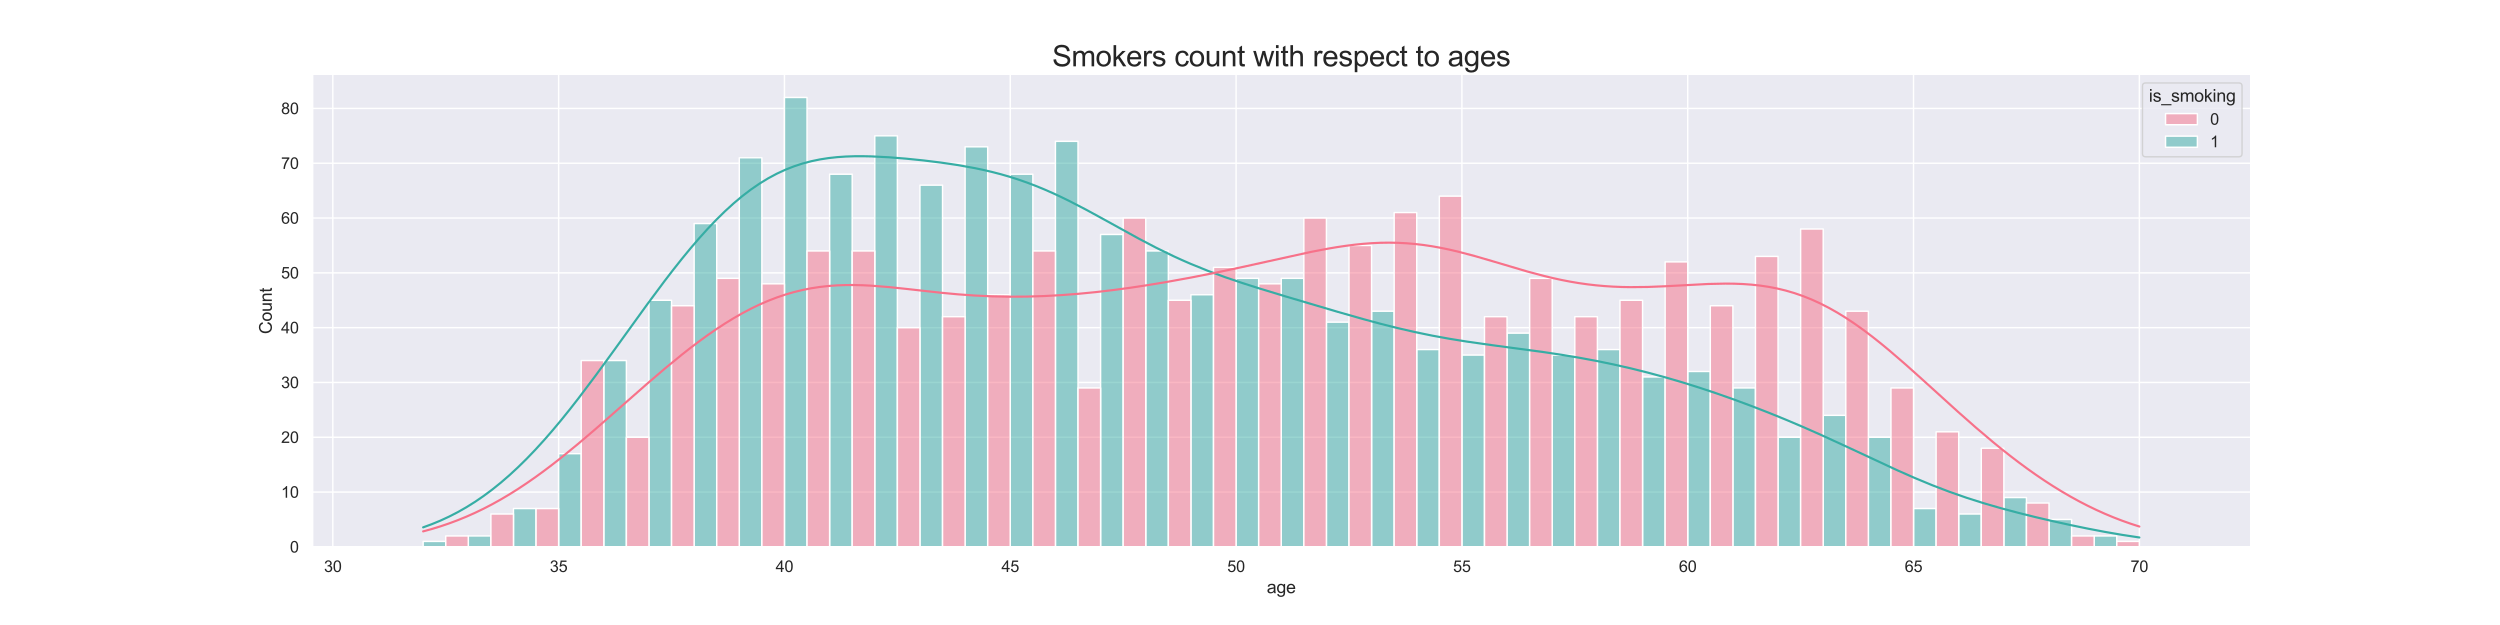 <?xml version="1.0" encoding="utf-8" standalone="no"?>
<!DOCTYPE svg PUBLIC "-//W3C//DTD SVG 1.1//EN"
  "http://www.w3.org/Graphics/SVG/1.1/DTD/svg11.dtd">
<svg xmlns:xlink="http://www.w3.org/1999/xlink" width="1728pt" height="432pt" viewBox="0 0 1728 432" xmlns="http://www.w3.org/2000/svg" version="1.1">
 <defs>
  <style type="text/css">*{stroke-linejoin: round; stroke-linecap: butt}</style>
 </defs>
 <g id="figure_1">
  <g id="patch_1">
   <path d="M 0 432 
L 1728 432 
L 1728 0 
L 0 0 
z
" style="fill: #ffffff"/>
  </g>
  <g id="axes_1">
   <g id="patch_2">
    <path d="M 216 378 
L 1555.2 378 
L 1555.2 51.84 
L 216 51.84 
z
" style="fill: #eaeaf2"/>
   </g>
   <g id="matplotlib.axis_1">
    <g id="xtick_1">
     <g id="line2d_1">
      <path d="M 230.048 378 
L 230.048 51.84 
" clip-path="url(#p40e5f164b7)" style="fill: none; stroke: #ffffff; stroke-linecap: round"/>
     </g>
     <g id="text_1">
      <!-- 30 -->
      <g style="fill: #262626" transform="translate(223.931 395.374)scale(0.11 -0.11)">
       <defs>
        <path id="ArialMT-33" d="M 269 1209 
L 831 1284 
Q 928 806 1161 595 
Q 1394 384 1728 384 
Q 2125 384 2398 659 
Q 2672 934 2672 1341 
Q 2672 1728 2419 1979 
Q 2166 2231 1775 2231 
Q 1616 2231 1378 2169 
L 1441 2663 
Q 1497 2656 1531 2656 
Q 1891 2656 2178 2843 
Q 2466 3031 2466 3422 
Q 2466 3731 2256 3934 
Q 2047 4138 1716 4138 
Q 1388 4138 1169 3931 
Q 950 3725 888 3313 
L 325 3413 
Q 428 3978 793 4289 
Q 1159 4600 1703 4600 
Q 2078 4600 2393 4439 
Q 2709 4278 2876 4000 
Q 3044 3722 3044 3409 
Q 3044 3113 2884 2869 
Q 2725 2625 2413 2481 
Q 2819 2388 3044 2092 
Q 3269 1797 3269 1353 
Q 3269 753 2831 336 
Q 2394 -81 1725 -81 
Q 1122 -81 723 278 
Q 325 638 269 1209 
z
" transform="scale(0.016)"/>
        <path id="ArialMT-30" d="M 266 2259 
Q 266 3072 433 3567 
Q 600 4063 929 4331 
Q 1259 4600 1759 4600 
Q 2128 4600 2406 4451 
Q 2684 4303 2865 4023 
Q 3047 3744 3150 3342 
Q 3253 2941 3253 2259 
Q 3253 1453 3087 958 
Q 2922 463 2592 192 
Q 2263 -78 1759 -78 
Q 1097 -78 719 397 
Q 266 969 266 2259 
z
M 844 2259 
Q 844 1131 1108 757 
Q 1372 384 1759 384 
Q 2147 384 2411 759 
Q 2675 1134 2675 2259 
Q 2675 3391 2411 3762 
Q 2147 4134 1753 4134 
Q 1366 4134 1134 3806 
Q 844 3388 844 2259 
z
" transform="scale(0.016)"/>
       </defs>
       <use xlink:href="#ArialMT-33"/>
       <use xlink:href="#ArialMT-30" x="55.615"/>
      </g>
     </g>
    </g>
    <g id="xtick_2">
     <g id="line2d_2">
      <path d="M 386.131 378 
L 386.131 51.84 
" clip-path="url(#p40e5f164b7)" style="fill: none; stroke: #ffffff; stroke-linecap: round"/>
     </g>
     <g id="text_2">
      <!-- 35 -->
      <g style="fill: #262626" transform="translate(380.014 395.374)scale(0.11 -0.11)">
       <defs>
        <path id="ArialMT-35" d="M 266 1200 
L 856 1250 
Q 922 819 1161 601 
Q 1400 384 1738 384 
Q 2144 384 2425 690 
Q 2706 997 2706 1503 
Q 2706 1984 2436 2262 
Q 2166 2541 1728 2541 
Q 1456 2541 1237 2417 
Q 1019 2294 894 2097 
L 366 2166 
L 809 4519 
L 3088 4519 
L 3088 3981 
L 1259 3981 
L 1013 2750 
Q 1425 3038 1878 3038 
Q 2478 3038 2890 2622 
Q 3303 2206 3303 1553 
Q 3303 931 2941 478 
Q 2500 -78 1738 -78 
Q 1113 -78 717 272 
Q 322 622 266 1200 
z
" transform="scale(0.016)"/>
       </defs>
       <use xlink:href="#ArialMT-33"/>
       <use xlink:href="#ArialMT-35" x="55.615"/>
      </g>
     </g>
    </g>
    <g id="xtick_3">
     <g id="line2d_3">
      <path d="M 542.215 378 
L 542.215 51.84 
" clip-path="url(#p40e5f164b7)" style="fill: none; stroke: #ffffff; stroke-linecap: round"/>
     </g>
     <g id="text_3">
      <!-- 40 -->
      <g style="fill: #262626" transform="translate(536.098 395.374)scale(0.11 -0.11)">
       <defs>
        <path id="ArialMT-34" d="M 2069 0 
L 2069 1097 
L 81 1097 
L 81 1613 
L 2172 4581 
L 2631 4581 
L 2631 1613 
L 3250 1613 
L 3250 1097 
L 2631 1097 
L 2631 0 
L 2069 0 
z
M 2069 1613 
L 2069 3678 
L 634 1613 
L 2069 1613 
z
" transform="scale(0.016)"/>
       </defs>
       <use xlink:href="#ArialMT-34"/>
       <use xlink:href="#ArialMT-30" x="55.615"/>
      </g>
     </g>
    </g>
    <g id="xtick_4">
     <g id="line2d_4">
      <path d="M 698.299 378 
L 698.299 51.84 
" clip-path="url(#p40e5f164b7)" style="fill: none; stroke: #ffffff; stroke-linecap: round"/>
     </g>
     <g id="text_4">
      <!-- 45 -->
      <g style="fill: #262626" transform="translate(692.182 395.374)scale(0.11 -0.11)">
       <use xlink:href="#ArialMT-34"/>
       <use xlink:href="#ArialMT-35" x="55.615"/>
      </g>
     </g>
    </g>
    <g id="xtick_5">
     <g id="line2d_5">
      <path d="M 854.383 378 
L 854.383 51.84 
" clip-path="url(#p40e5f164b7)" style="fill: none; stroke: #ffffff; stroke-linecap: round"/>
     </g>
     <g id="text_5">
      <!-- 50 -->
      <g style="fill: #262626" transform="translate(848.266 395.374)scale(0.11 -0.11)">
       <use xlink:href="#ArialMT-35"/>
       <use xlink:href="#ArialMT-30" x="55.615"/>
      </g>
     </g>
    </g>
    <g id="xtick_6">
     <g id="line2d_6">
      <path d="M 1010.467 378 
L 1010.467 51.84 
" clip-path="url(#p40e5f164b7)" style="fill: none; stroke: #ffffff; stroke-linecap: round"/>
     </g>
     <g id="text_6">
      <!-- 55 -->
      <g style="fill: #262626" transform="translate(1004.35 395.374)scale(0.11 -0.11)">
       <use xlink:href="#ArialMT-35"/>
       <use xlink:href="#ArialMT-35" x="55.615"/>
      </g>
     </g>
    </g>
    <g id="xtick_7">
     <g id="line2d_7">
      <path d="M 1166.551 378 
L 1166.551 51.84 
" clip-path="url(#p40e5f164b7)" style="fill: none; stroke: #ffffff; stroke-linecap: round"/>
     </g>
     <g id="text_7">
      <!-- 60 -->
      <g style="fill: #262626" transform="translate(1160.434 395.374)scale(0.11 -0.11)">
       <defs>
        <path id="ArialMT-36" d="M 3184 3459 
L 2625 3416 
Q 2550 3747 2413 3897 
Q 2184 4138 1850 4138 
Q 1581 4138 1378 3988 
Q 1113 3794 959 3422 
Q 806 3050 800 2363 
Q 1003 2672 1297 2822 
Q 1591 2972 1913 2972 
Q 2475 2972 2870 2558 
Q 3266 2144 3266 1488 
Q 3266 1056 3080 686 
Q 2894 316 2569 119 
Q 2244 -78 1831 -78 
Q 1128 -78 684 439 
Q 241 956 241 2144 
Q 241 3472 731 4075 
Q 1159 4600 1884 4600 
Q 2425 4600 2770 4297 
Q 3116 3994 3184 3459 
z
M 888 1484 
Q 888 1194 1011 928 
Q 1134 663 1356 523 
Q 1578 384 1822 384 
Q 2178 384 2434 671 
Q 2691 959 2691 1453 
Q 2691 1928 2437 2201 
Q 2184 2475 1800 2475 
Q 1419 2475 1153 2201 
Q 888 1928 888 1484 
z
" transform="scale(0.016)"/>
       </defs>
       <use xlink:href="#ArialMT-36"/>
       <use xlink:href="#ArialMT-30" x="55.615"/>
      </g>
     </g>
    </g>
    <g id="xtick_8">
     <g id="line2d_8">
      <path d="M 1322.635 378 
L 1322.635 51.84 
" clip-path="url(#p40e5f164b7)" style="fill: none; stroke: #ffffff; stroke-linecap: round"/>
     </g>
     <g id="text_8">
      <!-- 65 -->
      <g style="fill: #262626" transform="translate(1316.518 395.374)scale(0.11 -0.11)">
       <use xlink:href="#ArialMT-36"/>
       <use xlink:href="#ArialMT-35" x="55.615"/>
      </g>
     </g>
    </g>
    <g id="xtick_9">
     <g id="line2d_9">
      <path d="M 1478.719 378 
L 1478.719 51.84 
" clip-path="url(#p40e5f164b7)" style="fill: none; stroke: #ffffff; stroke-linecap: round"/>
     </g>
     <g id="text_9">
      <!-- 70 -->
      <g style="fill: #262626" transform="translate(1472.602 395.374)scale(0.11 -0.11)">
       <defs>
        <path id="ArialMT-37" d="M 303 3981 
L 303 4522 
L 3269 4522 
L 3269 4084 
Q 2831 3619 2401 2847 
Q 1972 2075 1738 1259 
Q 1569 684 1522 0 
L 944 0 
Q 953 541 1156 1306 
Q 1359 2072 1739 2783 
Q 2119 3494 2547 3981 
L 303 3981 
z
" transform="scale(0.016)"/>
       </defs>
       <use xlink:href="#ArialMT-37"/>
       <use xlink:href="#ArialMT-30" x="55.615"/>
      </g>
     </g>
    </g>
    <g id="text_10">
     <!-- age -->
     <g style="fill: #262626" transform="translate(875.59 410.009)scale(0.12 -0.12)">
      <defs>
       <path id="ArialMT-61" d="M 2588 409 
Q 2275 144 1986 34 
Q 1697 -75 1366 -75 
Q 819 -75 525 192 
Q 231 459 231 875 
Q 231 1119 342 1320 
Q 453 1522 633 1644 
Q 813 1766 1038 1828 
Q 1203 1872 1538 1913 
Q 2219 1994 2541 2106 
Q 2544 2222 2544 2253 
Q 2544 2597 2384 2738 
Q 2169 2928 1744 2928 
Q 1347 2928 1158 2789 
Q 969 2650 878 2297 
L 328 2372 
Q 403 2725 575 2942 
Q 747 3159 1072 3276 
Q 1397 3394 1825 3394 
Q 2250 3394 2515 3294 
Q 2781 3194 2906 3042 
Q 3031 2891 3081 2659 
Q 3109 2516 3109 2141 
L 3109 1391 
Q 3109 606 3145 398 
Q 3181 191 3288 0 
L 2700 0 
Q 2613 175 2588 409 
z
M 2541 1666 
Q 2234 1541 1622 1453 
Q 1275 1403 1131 1340 
Q 988 1278 909 1158 
Q 831 1038 831 891 
Q 831 666 1001 516 
Q 1172 366 1500 366 
Q 1825 366 2078 508 
Q 2331 650 2450 897 
Q 2541 1088 2541 1459 
L 2541 1666 
z
" transform="scale(0.016)"/>
       <path id="ArialMT-67" d="M 319 -275 
L 866 -356 
Q 900 -609 1056 -725 
Q 1266 -881 1628 -881 
Q 2019 -881 2231 -725 
Q 2444 -569 2519 -288 
Q 2563 -116 2559 434 
Q 2191 0 1641 0 
Q 956 0 581 494 
Q 206 988 206 1678 
Q 206 2153 378 2554 
Q 550 2956 876 3175 
Q 1203 3394 1644 3394 
Q 2231 3394 2613 2919 
L 2613 3319 
L 3131 3319 
L 3131 450 
Q 3131 -325 2973 -648 
Q 2816 -972 2473 -1159 
Q 2131 -1347 1631 -1347 
Q 1038 -1347 672 -1080 
Q 306 -813 319 -275 
z
M 784 1719 
Q 784 1066 1043 766 
Q 1303 466 1694 466 
Q 2081 466 2343 764 
Q 2606 1063 2606 1700 
Q 2606 2309 2336 2618 
Q 2066 2928 1684 2928 
Q 1309 2928 1046 2623 
Q 784 2319 784 1719 
z
" transform="scale(0.016)"/>
       <path id="ArialMT-65" d="M 2694 1069 
L 3275 997 
Q 3138 488 2766 206 
Q 2394 -75 1816 -75 
Q 1088 -75 661 373 
Q 234 822 234 1631 
Q 234 2469 665 2931 
Q 1097 3394 1784 3394 
Q 2450 3394 2872 2941 
Q 3294 2488 3294 1666 
Q 3294 1616 3291 1516 
L 816 1516 
Q 847 969 1125 678 
Q 1403 388 1819 388 
Q 2128 388 2347 550 
Q 2566 713 2694 1069 
z
M 847 1978 
L 2700 1978 
Q 2663 2397 2488 2606 
Q 2219 2931 1791 2931 
Q 1403 2931 1139 2672 
Q 875 2413 847 1978 
z
" transform="scale(0.016)"/>
      </defs>
      <use xlink:href="#ArialMT-61"/>
      <use xlink:href="#ArialMT-67" x="55.615"/>
      <use xlink:href="#ArialMT-65" x="111.23"/>
     </g>
    </g>
   </g>
   <g id="matplotlib.axis_2">
    <g id="ytick_1">
     <g id="line2d_10">
      <path d="M 216 378 
L 1555.2 378 
" clip-path="url(#p40e5f164b7)" style="fill: none; stroke: #ffffff; stroke-linecap: round"/>
     </g>
     <g id="text_11">
      <!-- 0 -->
      <g style="fill: #262626" transform="translate(200.383 381.937)scale(0.11 -0.11)">
       <use xlink:href="#ArialMT-30"/>
      </g>
     </g>
    </g>
    <g id="ytick_2">
     <g id="line2d_11">
      <path d="M 216 340.118 
L 1555.2 340.118 
" clip-path="url(#p40e5f164b7)" style="fill: none; stroke: #ffffff; stroke-linecap: round"/>
     </g>
     <g id="text_12">
      <!-- 10 -->
      <g style="fill: #262626" transform="translate(194.266 344.055)scale(0.11 -0.11)">
       <defs>
        <path id="ArialMT-31" d="M 2384 0 
L 1822 0 
L 1822 3584 
Q 1619 3391 1289 3197 
Q 959 3003 697 2906 
L 697 3450 
Q 1169 3672 1522 3987 
Q 1875 4303 2022 4600 
L 2384 4600 
L 2384 0 
z
" transform="scale(0.016)"/>
       </defs>
       <use xlink:href="#ArialMT-31"/>
       <use xlink:href="#ArialMT-30" x="55.615"/>
      </g>
     </g>
    </g>
    <g id="ytick_3">
     <g id="line2d_12">
      <path d="M 216 302.237 
L 1555.2 302.237 
" clip-path="url(#p40e5f164b7)" style="fill: none; stroke: #ffffff; stroke-linecap: round"/>
     </g>
     <g id="text_13">
      <!-- 20 -->
      <g style="fill: #262626" transform="translate(194.266 306.174)scale(0.11 -0.11)">
       <defs>
        <path id="ArialMT-32" d="M 3222 541 
L 3222 0 
L 194 0 
Q 188 203 259 391 
Q 375 700 629 1000 
Q 884 1300 1366 1694 
Q 2113 2306 2375 2664 
Q 2638 3022 2638 3341 
Q 2638 3675 2398 3904 
Q 2159 4134 1775 4134 
Q 1369 4134 1125 3890 
Q 881 3647 878 3216 
L 300 3275 
Q 359 3922 746 4261 
Q 1134 4600 1788 4600 
Q 2447 4600 2831 4234 
Q 3216 3869 3216 3328 
Q 3216 3053 3103 2787 
Q 2991 2522 2730 2228 
Q 2469 1934 1863 1422 
Q 1356 997 1212 845 
Q 1069 694 975 541 
L 3222 541 
z
" transform="scale(0.016)"/>
       </defs>
       <use xlink:href="#ArialMT-32"/>
       <use xlink:href="#ArialMT-30" x="55.615"/>
      </g>
     </g>
    </g>
    <g id="ytick_4">
     <g id="line2d_13">
      <path d="M 216 264.355 
L 1555.2 264.355 
" clip-path="url(#p40e5f164b7)" style="fill: none; stroke: #ffffff; stroke-linecap: round"/>
     </g>
     <g id="text_14">
      <!-- 30 -->
      <g style="fill: #262626" transform="translate(194.266 268.292)scale(0.11 -0.11)">
       <use xlink:href="#ArialMT-33"/>
       <use xlink:href="#ArialMT-30" x="55.615"/>
      </g>
     </g>
    </g>
    <g id="ytick_5">
     <g id="line2d_14">
      <path d="M 216 226.474 
L 1555.2 226.474 
" clip-path="url(#p40e5f164b7)" style="fill: none; stroke: #ffffff; stroke-linecap: round"/>
     </g>
     <g id="text_15">
      <!-- 40 -->
      <g style="fill: #262626" transform="translate(194.266 230.411)scale(0.11 -0.11)">
       <use xlink:href="#ArialMT-34"/>
       <use xlink:href="#ArialMT-30" x="55.615"/>
      </g>
     </g>
    </g>
    <g id="ytick_6">
     <g id="line2d_15">
      <path d="M 216 188.592 
L 1555.2 188.592 
" clip-path="url(#p40e5f164b7)" style="fill: none; stroke: #ffffff; stroke-linecap: round"/>
     </g>
     <g id="text_16">
      <!-- 50 -->
      <g style="fill: #262626" transform="translate(194.266 192.529)scale(0.11 -0.11)">
       <use xlink:href="#ArialMT-35"/>
       <use xlink:href="#ArialMT-30" x="55.615"/>
      </g>
     </g>
    </g>
    <g id="ytick_7">
     <g id="line2d_16">
      <path d="M 216 150.711 
L 1555.2 150.711 
" clip-path="url(#p40e5f164b7)" style="fill: none; stroke: #ffffff; stroke-linecap: round"/>
     </g>
     <g id="text_17">
      <!-- 60 -->
      <g style="fill: #262626" transform="translate(194.266 154.648)scale(0.11 -0.11)">
       <use xlink:href="#ArialMT-36"/>
       <use xlink:href="#ArialMT-30" x="55.615"/>
      </g>
     </g>
    </g>
    <g id="ytick_8">
     <g id="line2d_17">
      <path d="M 216 112.829 
L 1555.2 112.829 
" clip-path="url(#p40e5f164b7)" style="fill: none; stroke: #ffffff; stroke-linecap: round"/>
     </g>
     <g id="text_18">
      <!-- 70 -->
      <g style="fill: #262626" transform="translate(194.266 116.766)scale(0.11 -0.11)">
       <use xlink:href="#ArialMT-37"/>
       <use xlink:href="#ArialMT-30" x="55.615"/>
      </g>
     </g>
    </g>
    <g id="ytick_9">
     <g id="line2d_18">
      <path d="M 216 74.948 
L 1555.2 74.948 
" clip-path="url(#p40e5f164b7)" style="fill: none; stroke: #ffffff; stroke-linecap: round"/>
     </g>
     <g id="text_19">
      <!-- 80 -->
      <g style="fill: #262626" transform="translate(194.266 78.885)scale(0.11 -0.11)">
       <defs>
        <path id="ArialMT-38" d="M 1131 2484 
Q 781 2613 612 2850 
Q 444 3088 444 3419 
Q 444 3919 803 4259 
Q 1163 4600 1759 4600 
Q 2359 4600 2725 4251 
Q 3091 3903 3091 3403 
Q 3091 3084 2923 2848 
Q 2756 2613 2416 2484 
Q 2838 2347 3058 2040 
Q 3278 1734 3278 1309 
Q 3278 722 2862 322 
Q 2447 -78 1769 -78 
Q 1091 -78 675 323 
Q 259 725 259 1325 
Q 259 1772 486 2073 
Q 713 2375 1131 2484 
z
M 1019 3438 
Q 1019 3113 1228 2906 
Q 1438 2700 1772 2700 
Q 2097 2700 2305 2904 
Q 2513 3109 2513 3406 
Q 2513 3716 2298 3927 
Q 2084 4138 1766 4138 
Q 1444 4138 1231 3931 
Q 1019 3725 1019 3438 
z
M 838 1322 
Q 838 1081 952 856 
Q 1066 631 1291 507 
Q 1516 384 1775 384 
Q 2178 384 2440 643 
Q 2703 903 2703 1303 
Q 2703 1709 2433 1975 
Q 2163 2241 1756 2241 
Q 1359 2241 1098 1978 
Q 838 1716 838 1322 
z
" transform="scale(0.016)"/>
       </defs>
       <use xlink:href="#ArialMT-38"/>
       <use xlink:href="#ArialMT-30" x="55.615"/>
      </g>
     </g>
    </g>
    <g id="text_20">
     <!-- Count -->
     <g style="fill: #262626" transform="translate(187.881 230.93)rotate(-90)scale(0.12 -0.12)">
      <defs>
       <path id="ArialMT-43" d="M 3763 1606 
L 4369 1453 
Q 4178 706 3683 314 
Q 3188 -78 2472 -78 
Q 1731 -78 1267 223 
Q 803 525 561 1097 
Q 319 1669 319 2325 
Q 319 3041 592 3573 
Q 866 4106 1370 4382 
Q 1875 4659 2481 4659 
Q 3169 4659 3637 4309 
Q 4106 3959 4291 3325 
L 3694 3184 
Q 3534 3684 3231 3912 
Q 2928 4141 2469 4141 
Q 1941 4141 1586 3887 
Q 1231 3634 1087 3207 
Q 944 2781 944 2328 
Q 944 1744 1114 1308 
Q 1284 872 1643 656 
Q 2003 441 2422 441 
Q 2931 441 3284 734 
Q 3638 1028 3763 1606 
z
" transform="scale(0.016)"/>
       <path id="ArialMT-6f" d="M 213 1659 
Q 213 2581 725 3025 
Q 1153 3394 1769 3394 
Q 2453 3394 2887 2945 
Q 3322 2497 3322 1706 
Q 3322 1066 3130 698 
Q 2938 331 2570 128 
Q 2203 -75 1769 -75 
Q 1072 -75 642 372 
Q 213 819 213 1659 
z
M 791 1659 
Q 791 1022 1069 705 
Q 1347 388 1769 388 
Q 2188 388 2466 706 
Q 2744 1025 2744 1678 
Q 2744 2294 2464 2611 
Q 2184 2928 1769 2928 
Q 1347 2928 1069 2612 
Q 791 2297 791 1659 
z
" transform="scale(0.016)"/>
       <path id="ArialMT-75" d="M 2597 0 
L 2597 488 
Q 2209 -75 1544 -75 
Q 1250 -75 995 37 
Q 741 150 617 320 
Q 494 491 444 738 
Q 409 903 409 1263 
L 409 3319 
L 972 3319 
L 972 1478 
Q 972 1038 1006 884 
Q 1059 663 1231 536 
Q 1403 409 1656 409 
Q 1909 409 2131 539 
Q 2353 669 2445 892 
Q 2538 1116 2538 1541 
L 2538 3319 
L 3100 3319 
L 3100 0 
L 2597 0 
z
" transform="scale(0.016)"/>
       <path id="ArialMT-6e" d="M 422 0 
L 422 3319 
L 928 3319 
L 928 2847 
Q 1294 3394 1984 3394 
Q 2284 3394 2536 3286 
Q 2788 3178 2913 3003 
Q 3038 2828 3088 2588 
Q 3119 2431 3119 2041 
L 3119 0 
L 2556 0 
L 2556 2019 
Q 2556 2363 2490 2533 
Q 2425 2703 2258 2804 
Q 2091 2906 1866 2906 
Q 1506 2906 1245 2678 
Q 984 2450 984 1813 
L 984 0 
L 422 0 
z
" transform="scale(0.016)"/>
       <path id="ArialMT-74" d="M 1650 503 
L 1731 6 
Q 1494 -44 1306 -44 
Q 1000 -44 831 53 
Q 663 150 594 308 
Q 525 466 525 972 
L 525 2881 
L 113 2881 
L 113 3319 
L 525 3319 
L 525 4141 
L 1084 4478 
L 1084 3319 
L 1650 3319 
L 1650 2881 
L 1084 2881 
L 1084 941 
Q 1084 700 1114 631 
Q 1144 563 1211 522 
Q 1278 481 1403 481 
Q 1497 481 1650 503 
z
" transform="scale(0.016)"/>
      </defs>
      <use xlink:href="#ArialMT-43"/>
      <use xlink:href="#ArialMT-6f" x="72.217"/>
      <use xlink:href="#ArialMT-75" x="127.832"/>
      <use xlink:href="#ArialMT-6e" x="183.447"/>
      <use xlink:href="#ArialMT-74" x="239.062"/>
     </g>
    </g>
   </g>
   <g id="patch_3">
    <path d="M 292.481 378 
L 308.09 378 
L 308.09 374.212 
L 292.481 374.212 
z
" clip-path="url(#p40e5f164b7)" style="fill: #36ada4; fill-opacity: 0.5; stroke: #ffffff; stroke-linejoin: miter"/>
   </g>
   <g id="patch_4">
    <path d="M 323.698 378 
L 339.306 378 
L 339.306 370.424 
L 323.698 370.424 
z
" clip-path="url(#p40e5f164b7)" style="fill: #36ada4; fill-opacity: 0.5; stroke: #ffffff; stroke-linejoin: miter"/>
   </g>
   <g id="patch_5">
    <path d="M 354.915 378 
L 370.523 378 
L 370.523 351.483 
L 354.915 351.483 
z
" clip-path="url(#p40e5f164b7)" style="fill: #36ada4; fill-opacity: 0.5; stroke: #ffffff; stroke-linejoin: miter"/>
   </g>
   <g id="patch_6">
    <path d="M 386.131 378 
L 401.74 378 
L 401.74 313.601 
L 386.131 313.601 
z
" clip-path="url(#p40e5f164b7)" style="fill: #36ada4; fill-opacity: 0.5; stroke: #ffffff; stroke-linejoin: miter"/>
   </g>
   <g id="patch_7">
    <path d="M 417.348 378 
L 432.957 378 
L 432.957 249.203 
L 417.348 249.203 
z
" clip-path="url(#p40e5f164b7)" style="fill: #36ada4; fill-opacity: 0.5; stroke: #ffffff; stroke-linejoin: miter"/>
   </g>
   <g id="patch_8">
    <path d="M 448.565 378 
L 464.173 378 
L 464.173 207.533 
L 448.565 207.533 
z
" clip-path="url(#p40e5f164b7)" style="fill: #36ada4; fill-opacity: 0.5; stroke: #ffffff; stroke-linejoin: miter"/>
   </g>
   <g id="patch_9">
    <path d="M 479.782 378 
L 495.39 378 
L 495.39 154.499 
L 479.782 154.499 
z
" clip-path="url(#p40e5f164b7)" style="fill: #36ada4; fill-opacity: 0.5; stroke: #ffffff; stroke-linejoin: miter"/>
   </g>
   <g id="patch_10">
    <path d="M 510.999 378 
L 526.607 378 
L 526.607 109.041 
L 510.999 109.041 
z
" clip-path="url(#p40e5f164b7)" style="fill: #36ada4; fill-opacity: 0.5; stroke: #ffffff; stroke-linejoin: miter"/>
   </g>
   <g id="patch_11">
    <path d="M 542.215 378 
L 557.824 378 
L 557.824 67.371 
L 542.215 67.371 
z
" clip-path="url(#p40e5f164b7)" style="fill: #36ada4; fill-opacity: 0.5; stroke: #ffffff; stroke-linejoin: miter"/>
   </g>
   <g id="patch_12">
    <path d="M 573.432 378 
L 589.041 378 
L 589.041 120.406 
L 573.432 120.406 
z
" clip-path="url(#p40e5f164b7)" style="fill: #36ada4; fill-opacity: 0.5; stroke: #ffffff; stroke-linejoin: miter"/>
   </g>
   <g id="patch_13">
    <path d="M 604.649 378 
L 620.257 378 
L 620.257 93.889 
L 604.649 93.889 
z
" clip-path="url(#p40e5f164b7)" style="fill: #36ada4; fill-opacity: 0.5; stroke: #ffffff; stroke-linejoin: miter"/>
   </g>
   <g id="patch_14">
    <path d="M 635.866 378 
L 651.474 378 
L 651.474 127.982 
L 635.866 127.982 
z
" clip-path="url(#p40e5f164b7)" style="fill: #36ada4; fill-opacity: 0.5; stroke: #ffffff; stroke-linejoin: miter"/>
   </g>
   <g id="patch_15">
    <path d="M 667.083 378 
L 682.691 378 
L 682.691 101.465 
L 667.083 101.465 
z
" clip-path="url(#p40e5f164b7)" style="fill: #36ada4; fill-opacity: 0.5; stroke: #ffffff; stroke-linejoin: miter"/>
   </g>
   <g id="patch_16">
    <path d="M 698.299 378 
L 713.908 378 
L 713.908 120.406 
L 698.299 120.406 
z
" clip-path="url(#p40e5f164b7)" style="fill: #36ada4; fill-opacity: 0.5; stroke: #ffffff; stroke-linejoin: miter"/>
   </g>
   <g id="patch_17">
    <path d="M 729.516 378 
L 745.124 378 
L 745.124 97.677 
L 729.516 97.677 
z
" clip-path="url(#p40e5f164b7)" style="fill: #36ada4; fill-opacity: 0.5; stroke: #ffffff; stroke-linejoin: miter"/>
   </g>
   <g id="patch_18">
    <path d="M 760.733 378 
L 776.341 378 
L 776.341 162.075 
L 760.733 162.075 
z
" clip-path="url(#p40e5f164b7)" style="fill: #36ada4; fill-opacity: 0.5; stroke: #ffffff; stroke-linejoin: miter"/>
   </g>
   <g id="patch_19">
    <path d="M 791.95 378 
L 807.558 378 
L 807.558 173.44 
L 791.95 173.44 
z
" clip-path="url(#p40e5f164b7)" style="fill: #36ada4; fill-opacity: 0.5; stroke: #ffffff; stroke-linejoin: miter"/>
   </g>
   <g id="patch_20">
    <path d="M 823.166 378 
L 838.775 378 
L 838.775 203.745 
L 823.166 203.745 
z
" clip-path="url(#p40e5f164b7)" style="fill: #36ada4; fill-opacity: 0.5; stroke: #ffffff; stroke-linejoin: miter"/>
   </g>
   <g id="patch_21">
    <path d="M 854.383 378 
L 869.992 378 
L 869.992 192.38 
L 854.383 192.38 
z
" clip-path="url(#p40e5f164b7)" style="fill: #36ada4; fill-opacity: 0.5; stroke: #ffffff; stroke-linejoin: miter"/>
   </g>
   <g id="patch_22">
    <path d="M 885.6 378 
L 901.208 378 
L 901.208 192.38 
L 885.6 192.38 
z
" clip-path="url(#p40e5f164b7)" style="fill: #36ada4; fill-opacity: 0.5; stroke: #ffffff; stroke-linejoin: miter"/>
   </g>
   <g id="patch_23">
    <path d="M 916.817 378 
L 932.425 378 
L 932.425 222.686 
L 916.817 222.686 
z
" clip-path="url(#p40e5f164b7)" style="fill: #36ada4; fill-opacity: 0.5; stroke: #ffffff; stroke-linejoin: miter"/>
   </g>
   <g id="patch_24">
    <path d="M 948.034 378 
L 963.642 378 
L 963.642 215.109 
L 948.034 215.109 
z
" clip-path="url(#p40e5f164b7)" style="fill: #36ada4; fill-opacity: 0.5; stroke: #ffffff; stroke-linejoin: miter"/>
   </g>
   <g id="patch_25">
    <path d="M 979.25 378 
L 994.859 378 
L 994.859 241.626 
L 979.25 241.626 
z
" clip-path="url(#p40e5f164b7)" style="fill: #36ada4; fill-opacity: 0.5; stroke: #ffffff; stroke-linejoin: miter"/>
   </g>
   <g id="patch_26">
    <path d="M 1010.467 378 
L 1026.076 378 
L 1026.076 245.415 
L 1010.467 245.415 
z
" clip-path="url(#p40e5f164b7)" style="fill: #36ada4; fill-opacity: 0.5; stroke: #ffffff; stroke-linejoin: miter"/>
   </g>
   <g id="patch_27">
    <path d="M 1041.684 378 
L 1057.292 378 
L 1057.292 230.262 
L 1041.684 230.262 
z
" clip-path="url(#p40e5f164b7)" style="fill: #36ada4; fill-opacity: 0.5; stroke: #ffffff; stroke-linejoin: miter"/>
   </g>
   <g id="patch_28">
    <path d="M 1072.901 378 
L 1088.509 378 
L 1088.509 245.415 
L 1072.901 245.415 
z
" clip-path="url(#p40e5f164b7)" style="fill: #36ada4; fill-opacity: 0.5; stroke: #ffffff; stroke-linejoin: miter"/>
   </g>
   <g id="patch_29">
    <path d="M 1104.117 378 
L 1119.726 378 
L 1119.726 241.626 
L 1104.117 241.626 
z
" clip-path="url(#p40e5f164b7)" style="fill: #36ada4; fill-opacity: 0.5; stroke: #ffffff; stroke-linejoin: miter"/>
   </g>
   <g id="patch_30">
    <path d="M 1135.334 378 
L 1150.943 378 
L 1150.943 260.567 
L 1135.334 260.567 
z
" clip-path="url(#p40e5f164b7)" style="fill: #36ada4; fill-opacity: 0.5; stroke: #ffffff; stroke-linejoin: miter"/>
   </g>
   <g id="patch_31">
    <path d="M 1166.551 378 
L 1182.159 378 
L 1182.159 256.779 
L 1166.551 256.779 
z
" clip-path="url(#p40e5f164b7)" style="fill: #36ada4; fill-opacity: 0.5; stroke: #ffffff; stroke-linejoin: miter"/>
   </g>
   <g id="patch_32">
    <path d="M 1197.768 378 
L 1213.376 378 
L 1213.376 268.144 
L 1197.768 268.144 
z
" clip-path="url(#p40e5f164b7)" style="fill: #36ada4; fill-opacity: 0.5; stroke: #ffffff; stroke-linejoin: miter"/>
   </g>
   <g id="patch_33">
    <path d="M 1228.985 378 
L 1244.593 378 
L 1244.593 302.237 
L 1228.985 302.237 
z
" clip-path="url(#p40e5f164b7)" style="fill: #36ada4; fill-opacity: 0.5; stroke: #ffffff; stroke-linejoin: miter"/>
   </g>
   <g id="patch_34">
    <path d="M 1260.201 378 
L 1275.81 378 
L 1275.81 287.084 
L 1260.201 287.084 
z
" clip-path="url(#p40e5f164b7)" style="fill: #36ada4; fill-opacity: 0.5; stroke: #ffffff; stroke-linejoin: miter"/>
   </g>
   <g id="patch_35">
    <path d="M 1291.418 378 
L 1307.027 378 
L 1307.027 302.237 
L 1291.418 302.237 
z
" clip-path="url(#p40e5f164b7)" style="fill: #36ada4; fill-opacity: 0.5; stroke: #ffffff; stroke-linejoin: miter"/>
   </g>
   <g id="patch_36">
    <path d="M 1322.635 378 
L 1338.243 378 
L 1338.243 351.483 
L 1322.635 351.483 
z
" clip-path="url(#p40e5f164b7)" style="fill: #36ada4; fill-opacity: 0.5; stroke: #ffffff; stroke-linejoin: miter"/>
   </g>
   <g id="patch_37">
    <path d="M 1353.852 378 
L 1369.46 378 
L 1369.46 355.271 
L 1353.852 355.271 
z
" clip-path="url(#p40e5f164b7)" style="fill: #36ada4; fill-opacity: 0.5; stroke: #ffffff; stroke-linejoin: miter"/>
   </g>
   <g id="patch_38">
    <path d="M 1385.069 378 
L 1400.677 378 
L 1400.677 343.907 
L 1385.069 343.907 
z
" clip-path="url(#p40e5f164b7)" style="fill: #36ada4; fill-opacity: 0.5; stroke: #ffffff; stroke-linejoin: miter"/>
   </g>
   <g id="patch_39">
    <path d="M 1416.285 378 
L 1431.894 378 
L 1431.894 359.059 
L 1416.285 359.059 
z
" clip-path="url(#p40e5f164b7)" style="fill: #36ada4; fill-opacity: 0.5; stroke: #ffffff; stroke-linejoin: miter"/>
   </g>
   <g id="patch_40">
    <path d="M 1447.502 378 
L 1463.11 378 
L 1463.11 370.424 
L 1447.502 370.424 
z
" clip-path="url(#p40e5f164b7)" style="fill: #36ada4; fill-opacity: 0.5; stroke: #ffffff; stroke-linejoin: miter"/>
   </g>
   <g id="patch_41">
    <path d="M 1478.719 378 
L 1494.327 378 
L 1494.327 378 
L 1478.719 378 
z
" clip-path="url(#p40e5f164b7)" style="fill: #36ada4; fill-opacity: 0.5; stroke: #ffffff; stroke-linejoin: miter"/>
   </g>
   <g id="patch_42">
    <path d="M 276.873 378 
L 292.481 378 
L 292.481 378 
L 276.873 378 
z
" clip-path="url(#p40e5f164b7)" style="fill: #f77189; fill-opacity: 0.5; stroke: #ffffff; stroke-linejoin: miter"/>
   </g>
   <g id="patch_43">
    <path d="M 308.09 378 
L 323.698 378 
L 323.698 370.424 
L 308.09 370.424 
z
" clip-path="url(#p40e5f164b7)" style="fill: #f77189; fill-opacity: 0.5; stroke: #ffffff; stroke-linejoin: miter"/>
   </g>
   <g id="patch_44">
    <path d="M 339.306 378 
L 354.915 378 
L 354.915 355.271 
L 339.306 355.271 
z
" clip-path="url(#p40e5f164b7)" style="fill: #f77189; fill-opacity: 0.5; stroke: #ffffff; stroke-linejoin: miter"/>
   </g>
   <g id="patch_45">
    <path d="M 370.523 378 
L 386.131 378 
L 386.131 351.483 
L 370.523 351.483 
z
" clip-path="url(#p40e5f164b7)" style="fill: #f77189; fill-opacity: 0.5; stroke: #ffffff; stroke-linejoin: miter"/>
   </g>
   <g id="patch_46">
    <path d="M 401.74 378 
L 417.348 378 
L 417.348 249.203 
L 401.74 249.203 
z
" clip-path="url(#p40e5f164b7)" style="fill: #f77189; fill-opacity: 0.5; stroke: #ffffff; stroke-linejoin: miter"/>
   </g>
   <g id="patch_47">
    <path d="M 432.957 378 
L 448.565 378 
L 448.565 302.237 
L 432.957 302.237 
z
" clip-path="url(#p40e5f164b7)" style="fill: #f77189; fill-opacity: 0.5; stroke: #ffffff; stroke-linejoin: miter"/>
   </g>
   <g id="patch_48">
    <path d="M 464.173 378 
L 479.782 378 
L 479.782 211.321 
L 464.173 211.321 
z
" clip-path="url(#p40e5f164b7)" style="fill: #f77189; fill-opacity: 0.5; stroke: #ffffff; stroke-linejoin: miter"/>
   </g>
   <g id="patch_49">
    <path d="M 495.39 378 
L 510.999 378 
L 510.999 192.38 
L 495.39 192.38 
z
" clip-path="url(#p40e5f164b7)" style="fill: #f77189; fill-opacity: 0.5; stroke: #ffffff; stroke-linejoin: miter"/>
   </g>
   <g id="patch_50">
    <path d="M 526.607 378 
L 542.215 378 
L 542.215 196.169 
L 526.607 196.169 
z
" clip-path="url(#p40e5f164b7)" style="fill: #f77189; fill-opacity: 0.5; stroke: #ffffff; stroke-linejoin: miter"/>
   </g>
   <g id="patch_51">
    <path d="M 557.824 378 
L 573.432 378 
L 573.432 173.44 
L 557.824 173.44 
z
" clip-path="url(#p40e5f164b7)" style="fill: #f77189; fill-opacity: 0.5; stroke: #ffffff; stroke-linejoin: miter"/>
   </g>
   <g id="patch_52">
    <path d="M 589.041 378 
L 604.649 378 
L 604.649 173.44 
L 589.041 173.44 
z
" clip-path="url(#p40e5f164b7)" style="fill: #f77189; fill-opacity: 0.5; stroke: #ffffff; stroke-linejoin: miter"/>
   </g>
   <g id="patch_53">
    <path d="M 620.257 378 
L 635.866 378 
L 635.866 226.474 
L 620.257 226.474 
z
" clip-path="url(#p40e5f164b7)" style="fill: #f77189; fill-opacity: 0.5; stroke: #ffffff; stroke-linejoin: miter"/>
   </g>
   <g id="patch_54">
    <path d="M 651.474 378 
L 667.083 378 
L 667.083 218.898 
L 651.474 218.898 
z
" clip-path="url(#p40e5f164b7)" style="fill: #f77189; fill-opacity: 0.5; stroke: #ffffff; stroke-linejoin: miter"/>
   </g>
   <g id="patch_55">
    <path d="M 682.691 378 
L 698.299 378 
L 698.299 203.745 
L 682.691 203.745 
z
" clip-path="url(#p40e5f164b7)" style="fill: #f77189; fill-opacity: 0.5; stroke: #ffffff; stroke-linejoin: miter"/>
   </g>
   <g id="patch_56">
    <path d="M 713.908 378 
L 729.516 378 
L 729.516 173.44 
L 713.908 173.44 
z
" clip-path="url(#p40e5f164b7)" style="fill: #f77189; fill-opacity: 0.5; stroke: #ffffff; stroke-linejoin: miter"/>
   </g>
   <g id="patch_57">
    <path d="M 745.124 378 
L 760.733 378 
L 760.733 268.144 
L 745.124 268.144 
z
" clip-path="url(#p40e5f164b7)" style="fill: #f77189; fill-opacity: 0.5; stroke: #ffffff; stroke-linejoin: miter"/>
   </g>
   <g id="patch_58">
    <path d="M 776.341 378 
L 791.95 378 
L 791.95 150.711 
L 776.341 150.711 
z
" clip-path="url(#p40e5f164b7)" style="fill: #f77189; fill-opacity: 0.5; stroke: #ffffff; stroke-linejoin: miter"/>
   </g>
   <g id="patch_59">
    <path d="M 807.558 378 
L 823.166 378 
L 823.166 207.533 
L 807.558 207.533 
z
" clip-path="url(#p40e5f164b7)" style="fill: #f77189; fill-opacity: 0.5; stroke: #ffffff; stroke-linejoin: miter"/>
   </g>
   <g id="patch_60">
    <path d="M 838.775 378 
L 854.383 378 
L 854.383 184.804 
L 838.775 184.804 
z
" clip-path="url(#p40e5f164b7)" style="fill: #f77189; fill-opacity: 0.5; stroke: #ffffff; stroke-linejoin: miter"/>
   </g>
   <g id="patch_61">
    <path d="M 869.992 378 
L 885.6 378 
L 885.6 196.169 
L 869.992 196.169 
z
" clip-path="url(#p40e5f164b7)" style="fill: #f77189; fill-opacity: 0.5; stroke: #ffffff; stroke-linejoin: miter"/>
   </g>
   <g id="patch_62">
    <path d="M 901.208 378 
L 916.817 378 
L 916.817 150.711 
L 901.208 150.711 
z
" clip-path="url(#p40e5f164b7)" style="fill: #f77189; fill-opacity: 0.5; stroke: #ffffff; stroke-linejoin: miter"/>
   </g>
   <g id="patch_63">
    <path d="M 932.425 378 
L 948.034 378 
L 948.034 169.652 
L 932.425 169.652 
z
" clip-path="url(#p40e5f164b7)" style="fill: #f77189; fill-opacity: 0.5; stroke: #ffffff; stroke-linejoin: miter"/>
   </g>
   <g id="patch_64">
    <path d="M 963.642 378 
L 979.25 378 
L 979.25 146.923 
L 963.642 146.923 
z
" clip-path="url(#p40e5f164b7)" style="fill: #f77189; fill-opacity: 0.5; stroke: #ffffff; stroke-linejoin: miter"/>
   </g>
   <g id="patch_65">
    <path d="M 994.859 378 
L 1010.467 378 
L 1010.467 135.558 
L 994.859 135.558 
z
" clip-path="url(#p40e5f164b7)" style="fill: #f77189; fill-opacity: 0.5; stroke: #ffffff; stroke-linejoin: miter"/>
   </g>
   <g id="patch_66">
    <path d="M 1026.076 378 
L 1041.684 378 
L 1041.684 218.898 
L 1026.076 218.898 
z
" clip-path="url(#p40e5f164b7)" style="fill: #f77189; fill-opacity: 0.5; stroke: #ffffff; stroke-linejoin: miter"/>
   </g>
   <g id="patch_67">
    <path d="M 1057.292 378 
L 1072.901 378 
L 1072.901 192.38 
L 1057.292 192.38 
z
" clip-path="url(#p40e5f164b7)" style="fill: #f77189; fill-opacity: 0.5; stroke: #ffffff; stroke-linejoin: miter"/>
   </g>
   <g id="patch_68">
    <path d="M 1088.509 378 
L 1104.117 378 
L 1104.117 218.898 
L 1088.509 218.898 
z
" clip-path="url(#p40e5f164b7)" style="fill: #f77189; fill-opacity: 0.5; stroke: #ffffff; stroke-linejoin: miter"/>
   </g>
   <g id="patch_69">
    <path d="M 1119.726 378 
L 1135.334 378 
L 1135.334 207.533 
L 1119.726 207.533 
z
" clip-path="url(#p40e5f164b7)" style="fill: #f77189; fill-opacity: 0.5; stroke: #ffffff; stroke-linejoin: miter"/>
   </g>
   <g id="patch_70">
    <path d="M 1150.943 378 
L 1166.551 378 
L 1166.551 181.016 
L 1150.943 181.016 
z
" clip-path="url(#p40e5f164b7)" style="fill: #f77189; fill-opacity: 0.5; stroke: #ffffff; stroke-linejoin: miter"/>
   </g>
   <g id="patch_71">
    <path d="M 1182.159 378 
L 1197.768 378 
L 1197.768 211.321 
L 1182.159 211.321 
z
" clip-path="url(#p40e5f164b7)" style="fill: #f77189; fill-opacity: 0.5; stroke: #ffffff; stroke-linejoin: miter"/>
   </g>
   <g id="patch_72">
    <path d="M 1213.376 378 
L 1228.985 378 
L 1228.985 177.228 
L 1213.376 177.228 
z
" clip-path="url(#p40e5f164b7)" style="fill: #f77189; fill-opacity: 0.5; stroke: #ffffff; stroke-linejoin: miter"/>
   </g>
   <g id="patch_73">
    <path d="M 1244.593 378 
L 1260.201 378 
L 1260.201 158.287 
L 1244.593 158.287 
z
" clip-path="url(#p40e5f164b7)" style="fill: #f77189; fill-opacity: 0.5; stroke: #ffffff; stroke-linejoin: miter"/>
   </g>
   <g id="patch_74">
    <path d="M 1275.81 378 
L 1291.418 378 
L 1291.418 215.109 
L 1275.81 215.109 
z
" clip-path="url(#p40e5f164b7)" style="fill: #f77189; fill-opacity: 0.5; stroke: #ffffff; stroke-linejoin: miter"/>
   </g>
   <g id="patch_75">
    <path d="M 1307.027 378 
L 1322.635 378 
L 1322.635 268.144 
L 1307.027 268.144 
z
" clip-path="url(#p40e5f164b7)" style="fill: #f77189; fill-opacity: 0.5; stroke: #ffffff; stroke-linejoin: miter"/>
   </g>
   <g id="patch_76">
    <path d="M 1338.243 378 
L 1353.852 378 
L 1353.852 298.449 
L 1338.243 298.449 
z
" clip-path="url(#p40e5f164b7)" style="fill: #f77189; fill-opacity: 0.5; stroke: #ffffff; stroke-linejoin: miter"/>
   </g>
   <g id="patch_77">
    <path d="M 1369.46 378 
L 1385.069 378 
L 1385.069 309.813 
L 1369.46 309.813 
z
" clip-path="url(#p40e5f164b7)" style="fill: #f77189; fill-opacity: 0.5; stroke: #ffffff; stroke-linejoin: miter"/>
   </g>
   <g id="patch_78">
    <path d="M 1400.677 378 
L 1416.285 378 
L 1416.285 347.695 
L 1400.677 347.695 
z
" clip-path="url(#p40e5f164b7)" style="fill: #f77189; fill-opacity: 0.5; stroke: #ffffff; stroke-linejoin: miter"/>
   </g>
   <g id="patch_79">
    <path d="M 1431.894 378 
L 1447.502 378 
L 1447.502 370.424 
L 1431.894 370.424 
z
" clip-path="url(#p40e5f164b7)" style="fill: #f77189; fill-opacity: 0.5; stroke: #ffffff; stroke-linejoin: miter"/>
   </g>
   <g id="patch_80">
    <path d="M 1463.11 378 
L 1478.719 378 
L 1478.719 374.212 
L 1463.11 374.212 
z
" clip-path="url(#p40e5f164b7)" style="fill: #f77189; fill-opacity: 0.5; stroke: #ffffff; stroke-linejoin: miter"/>
   </g>
   <g id="line2d_19">
    <path d="M 292.481 364.509 
L 298.442 362.319 
L 304.403 359.858 
L 310.364 357.105 
L 316.325 354.044 
L 322.286 350.658 
L 328.247 346.935 
L 334.208 342.863 
L 340.169 338.434 
L 346.13 333.643 
L 352.091 328.49 
L 358.052 322.978 
L 364.013 317.113 
L 369.974 310.905 
L 375.935 304.371 
L 381.896 297.528 
L 387.857 290.399 
L 393.818 283.009 
L 399.779 275.387 
L 411.701 259.574 
L 423.623 243.236 
L 447.467 210.22 
L 459.389 194.191 
L 465.35 186.44 
L 471.311 178.919 
L 477.272 171.665 
L 483.233 164.714 
L 489.194 158.102 
L 495.155 151.857 
L 501.116 146.008 
L 507.077 140.575 
L 513.038 135.578 
L 518.999 131.026 
L 524.96 126.927 
L 530.921 123.281 
L 536.882 120.082 
L 542.843 117.317 
L 548.804 114.971 
L 554.765 113.02 
L 560.726 111.44 
L 566.687 110.2 
L 572.648 109.27 
L 578.609 108.615 
L 584.57 108.203 
L 590.531 108.001 
L 596.492 107.978 
L 602.453 108.105 
L 614.375 108.711 
L 626.297 109.665 
L 638.219 110.881 
L 650.141 112.344 
L 662.063 114.103 
L 673.985 116.252 
L 679.946 117.509 
L 685.907 118.907 
L 691.868 120.459 
L 697.829 122.178 
L 703.79 124.073 
L 709.751 126.148 
L 715.712 128.406 
L 721.673 130.844 
L 727.634 133.455 
L 733.595 136.228 
L 739.556 139.147 
L 751.478 145.347 
L 763.4 151.866 
L 787.244 165.01 
L 799.166 171.24 
L 811.088 177.052 
L 817.049 179.777 
L 823.01 182.377 
L 834.932 187.211 
L 846.854 191.607 
L 858.776 195.65 
L 870.698 199.445 
L 888.58 204.881 
L 924.346 215.458 
L 942.229 220.557 
L 954.151 223.775 
L 966.073 226.779 
L 977.995 229.523 
L 989.917 231.982 
L 1001.839 234.157 
L 1013.761 236.081 
L 1031.644 238.623 
L 1067.41 243.43 
L 1079.332 245.225 
L 1091.254 247.208 
L 1103.176 249.414 
L 1115.098 251.863 
L 1127.02 254.569 
L 1138.942 257.536 
L 1150.864 260.765 
L 1162.786 264.251 
L 1174.708 267.988 
L 1186.63 271.962 
L 1198.552 276.163 
L 1210.474 280.581 
L 1222.396 285.213 
L 1234.318 290.058 
L 1246.24 295.115 
L 1258.162 300.375 
L 1276.045 308.58 
L 1311.811 325.232 
L 1323.733 330.48 
L 1335.655 335.412 
L 1347.577 339.967 
L 1359.499 344.125 
L 1371.421 347.906 
L 1383.343 351.354 
L 1395.265 354.53 
L 1407.187 357.49 
L 1419.109 360.274 
L 1431.031 362.899 
L 1442.953 365.359 
L 1454.875 367.633 
L 1466.797 369.692 
L 1478.719 371.506 
L 1478.719 371.506 
" clip-path="url(#p40e5f164b7)" style="fill: none; stroke: #36ada4; stroke-width: 1.5; stroke-linecap: round"/>
   </g>
   <g id="line2d_20">
    <path d="M 292.481 367.29 
L 298.442 365.649 
L 304.403 363.824 
L 310.364 361.805 
L 316.325 359.583 
L 322.286 357.152 
L 328.247 354.505 
L 334.208 351.639 
L 340.169 348.552 
L 346.13 345.243 
L 352.091 341.716 
L 358.052 337.974 
L 364.013 334.026 
L 369.974 329.88 
L 375.935 325.548 
L 381.896 321.041 
L 387.857 316.377 
L 399.779 306.638 
L 411.701 296.478 
L 429.584 280.796 
L 447.467 265.091 
L 459.389 254.898 
L 471.311 245.125 
L 477.272 240.449 
L 483.233 235.941 
L 489.194 231.618 
L 495.155 227.501 
L 501.116 223.606 
L 507.077 219.948 
L 513.038 216.541 
L 518.999 213.398 
L 524.96 210.528 
L 530.921 207.938 
L 536.882 205.633 
L 542.843 203.614 
L 548.804 201.881 
L 554.765 200.43 
L 560.726 199.252 
L 566.687 198.338 
L 572.648 197.675 
L 578.609 197.247 
L 584.57 197.034 
L 590.531 197.017 
L 596.492 197.172 
L 602.453 197.476 
L 614.375 198.428 
L 626.297 199.673 
L 650.141 202.317 
L 662.063 203.433 
L 673.985 204.288 
L 685.907 204.84 
L 697.829 205.077 
L 709.751 205.002 
L 721.673 204.632 
L 733.595 203.981 
L 745.517 203.065 
L 757.439 201.9 
L 769.361 200.502 
L 781.283 198.892 
L 793.205 197.09 
L 805.127 195.12 
L 823.01 191.885 
L 840.893 188.35 
L 858.776 184.552 
L 906.463 174.055 
L 918.385 171.784 
L 924.346 170.784 
L 930.307 169.898 
L 936.268 169.142 
L 942.229 168.533 
L 948.19 168.085 
L 954.151 167.812 
L 960.112 167.725 
L 966.073 167.831 
L 972.034 168.134 
L 977.995 168.638 
L 983.956 169.338 
L 989.917 170.229 
L 995.878 171.301 
L 1001.839 172.54 
L 1007.8 173.928 
L 1019.722 177.073 
L 1031.644 180.543 
L 1055.488 187.607 
L 1067.41 190.789 
L 1073.371 192.217 
L 1079.332 193.515 
L 1085.293 194.67 
L 1091.254 195.674 
L 1097.215 196.522 
L 1103.176 197.212 
L 1109.137 197.746 
L 1115.098 198.128 
L 1121.059 198.367 
L 1127.02 198.474 
L 1138.942 198.343 
L 1150.864 197.866 
L 1180.669 196.286 
L 1192.591 196.027 
L 1198.552 196.088 
L 1204.513 196.314 
L 1210.474 196.732 
L 1216.435 197.37 
L 1222.396 198.253 
L 1228.357 199.403 
L 1234.318 200.841 
L 1240.279 202.584 
L 1246.24 204.644 
L 1252.201 207.031 
L 1258.162 209.747 
L 1264.123 212.792 
L 1270.084 216.159 
L 1276.045 219.837 
L 1282.006 223.81 
L 1287.967 228.058 
L 1293.928 232.557 
L 1299.889 237.279 
L 1305.85 242.196 
L 1317.772 252.488 
L 1329.694 263.179 
L 1353.538 284.791 
L 1365.46 295.302 
L 1377.382 305.402 
L 1383.343 310.259 
L 1389.304 314.972 
L 1395.265 319.529 
L 1401.226 323.922 
L 1407.187 328.142 
L 1413.148 332.184 
L 1419.109 336.04 
L 1425.07 339.708 
L 1431.031 343.182 
L 1436.992 346.46 
L 1442.953 349.54 
L 1448.914 352.423 
L 1454.875 355.109 
L 1460.836 357.6 
L 1466.797 359.898 
L 1472.758 362.009 
L 1478.719 363.938 
L 1478.719 363.938 
" clip-path="url(#p40e5f164b7)" style="fill: none; stroke: #f77189; stroke-width: 1.5; stroke-linecap: round"/>
   </g>
   <g id="patch_81">
    <path d="M 216 378 
L 216 51.84 
" style="fill: none; stroke: #ffffff; stroke-width: 1.25; stroke-linejoin: miter; stroke-linecap: square"/>
   </g>
   <g id="patch_82">
    <path d="M 216 378 
L 1555.2 378 
" style="fill: none; stroke: #ffffff; stroke-width: 1.25; stroke-linejoin: miter; stroke-linecap: square"/>
   </g>
   <g id="text_21">
    <!-- Smokers count with respect to ages -->
    <g style="fill: #262626" transform="translate(727.202 45.84)scale(0.2 -0.2)">
     <defs>
      <path id="ArialMT-53" d="M 288 1472 
L 859 1522 
Q 900 1178 1048 958 
Q 1197 738 1509 602 
Q 1822 466 2213 466 
Q 2559 466 2825 569 
Q 3091 672 3220 851 
Q 3350 1031 3350 1244 
Q 3350 1459 3225 1620 
Q 3100 1781 2813 1891 
Q 2628 1963 1997 2114 
Q 1366 2266 1113 2400 
Q 784 2572 623 2826 
Q 463 3081 463 3397 
Q 463 3744 659 4045 
Q 856 4347 1234 4503 
Q 1613 4659 2075 4659 
Q 2584 4659 2973 4495 
Q 3363 4331 3572 4012 
Q 3781 3694 3797 3291 
L 3216 3247 
Q 3169 3681 2898 3903 
Q 2628 4125 2100 4125 
Q 1550 4125 1298 3923 
Q 1047 3722 1047 3438 
Q 1047 3191 1225 3031 
Q 1400 2872 2139 2705 
Q 2878 2538 3153 2413 
Q 3553 2228 3743 1945 
Q 3934 1663 3934 1294 
Q 3934 928 3725 604 
Q 3516 281 3123 101 
Q 2731 -78 2241 -78 
Q 1619 -78 1198 103 
Q 778 284 539 648 
Q 300 1013 288 1472 
z
" transform="scale(0.016)"/>
      <path id="ArialMT-6d" d="M 422 0 
L 422 3319 
L 925 3319 
L 925 2853 
Q 1081 3097 1340 3245 
Q 1600 3394 1931 3394 
Q 2300 3394 2536 3241 
Q 2772 3088 2869 2813 
Q 3263 3394 3894 3394 
Q 4388 3394 4653 3120 
Q 4919 2847 4919 2278 
L 4919 0 
L 4359 0 
L 4359 2091 
Q 4359 2428 4304 2576 
Q 4250 2725 4106 2815 
Q 3963 2906 3769 2906 
Q 3419 2906 3187 2673 
Q 2956 2441 2956 1928 
L 2956 0 
L 2394 0 
L 2394 2156 
Q 2394 2531 2256 2718 
Q 2119 2906 1806 2906 
Q 1569 2906 1367 2781 
Q 1166 2656 1075 2415 
Q 984 2175 984 1722 
L 984 0 
L 422 0 
z
" transform="scale(0.016)"/>
      <path id="ArialMT-6b" d="M 425 0 
L 425 4581 
L 988 4581 
L 988 1969 
L 2319 3319 
L 3047 3319 
L 1778 2088 
L 3175 0 
L 2481 0 
L 1384 1697 
L 988 1316 
L 988 0 
L 425 0 
z
" transform="scale(0.016)"/>
      <path id="ArialMT-72" d="M 416 0 
L 416 3319 
L 922 3319 
L 922 2816 
Q 1116 3169 1280 3281 
Q 1444 3394 1641 3394 
Q 1925 3394 2219 3213 
L 2025 2691 
Q 1819 2813 1613 2813 
Q 1428 2813 1281 2702 
Q 1134 2591 1072 2394 
Q 978 2094 978 1738 
L 978 0 
L 416 0 
z
" transform="scale(0.016)"/>
      <path id="ArialMT-73" d="M 197 991 
L 753 1078 
Q 800 744 1014 566 
Q 1228 388 1613 388 
Q 2000 388 2187 545 
Q 2375 703 2375 916 
Q 2375 1106 2209 1216 
Q 2094 1291 1634 1406 
Q 1016 1563 777 1677 
Q 538 1791 414 1992 
Q 291 2194 291 2438 
Q 291 2659 392 2848 
Q 494 3038 669 3163 
Q 800 3259 1026 3326 
Q 1253 3394 1513 3394 
Q 1903 3394 2198 3281 
Q 2494 3169 2634 2976 
Q 2775 2784 2828 2463 
L 2278 2388 
Q 2241 2644 2061 2787 
Q 1881 2931 1553 2931 
Q 1166 2931 1000 2803 
Q 834 2675 834 2503 
Q 834 2394 903 2306 
Q 972 2216 1119 2156 
Q 1203 2125 1616 2013 
Q 2213 1853 2448 1751 
Q 2684 1650 2818 1456 
Q 2953 1263 2953 975 
Q 2953 694 2789 445 
Q 2625 197 2315 61 
Q 2006 -75 1616 -75 
Q 969 -75 630 194 
Q 291 463 197 991 
z
" transform="scale(0.016)"/>
      <path id="ArialMT-20" transform="scale(0.016)"/>
      <path id="ArialMT-63" d="M 2588 1216 
L 3141 1144 
Q 3050 572 2676 248 
Q 2303 -75 1759 -75 
Q 1078 -75 664 370 
Q 250 816 250 1647 
Q 250 2184 428 2587 
Q 606 2991 970 3192 
Q 1334 3394 1763 3394 
Q 2303 3394 2647 3120 
Q 2991 2847 3088 2344 
L 2541 2259 
Q 2463 2594 2264 2762 
Q 2066 2931 1784 2931 
Q 1359 2931 1093 2626 
Q 828 2322 828 1663 
Q 828 994 1084 691 
Q 1341 388 1753 388 
Q 2084 388 2306 591 
Q 2528 794 2588 1216 
z
" transform="scale(0.016)"/>
      <path id="ArialMT-77" d="M 1034 0 
L 19 3319 
L 600 3319 
L 1128 1403 
L 1325 691 
Q 1338 744 1497 1375 
L 2025 3319 
L 2603 3319 
L 3100 1394 
L 3266 759 
L 3456 1400 
L 4025 3319 
L 4572 3319 
L 3534 0 
L 2950 0 
L 2422 1988 
L 2294 2553 
L 1622 0 
L 1034 0 
z
" transform="scale(0.016)"/>
      <path id="ArialMT-69" d="M 425 3934 
L 425 4581 
L 988 4581 
L 988 3934 
L 425 3934 
z
M 425 0 
L 425 3319 
L 988 3319 
L 988 0 
L 425 0 
z
" transform="scale(0.016)"/>
      <path id="ArialMT-68" d="M 422 0 
L 422 4581 
L 984 4581 
L 984 2938 
Q 1378 3394 1978 3394 
Q 2347 3394 2619 3248 
Q 2891 3103 3008 2847 
Q 3125 2591 3125 2103 
L 3125 0 
L 2563 0 
L 2563 2103 
Q 2563 2525 2380 2717 
Q 2197 2909 1863 2909 
Q 1613 2909 1392 2779 
Q 1172 2650 1078 2428 
Q 984 2206 984 1816 
L 984 0 
L 422 0 
z
" transform="scale(0.016)"/>
      <path id="ArialMT-70" d="M 422 -1272 
L 422 3319 
L 934 3319 
L 934 2888 
Q 1116 3141 1344 3267 
Q 1572 3394 1897 3394 
Q 2322 3394 2647 3175 
Q 2972 2956 3137 2557 
Q 3303 2159 3303 1684 
Q 3303 1175 3120 767 
Q 2938 359 2589 142 
Q 2241 -75 1856 -75 
Q 1575 -75 1351 44 
Q 1128 163 984 344 
L 984 -1272 
L 422 -1272 
z
M 931 1641 
Q 931 1000 1190 694 
Q 1450 388 1819 388 
Q 2194 388 2461 705 
Q 2728 1022 2728 1688 
Q 2728 2322 2467 2637 
Q 2206 2953 1844 2953 
Q 1484 2953 1207 2617 
Q 931 2281 931 1641 
z
" transform="scale(0.016)"/>
     </defs>
     <use xlink:href="#ArialMT-53"/>
     <use xlink:href="#ArialMT-6d" x="66.699"/>
     <use xlink:href="#ArialMT-6f" x="150"/>
     <use xlink:href="#ArialMT-6b" x="205.615"/>
     <use xlink:href="#ArialMT-65" x="255.615"/>
     <use xlink:href="#ArialMT-72" x="311.23"/>
     <use xlink:href="#ArialMT-73" x="344.531"/>
     <use xlink:href="#ArialMT-20" x="394.531"/>
     <use xlink:href="#ArialMT-63" x="422.314"/>
     <use xlink:href="#ArialMT-6f" x="472.314"/>
     <use xlink:href="#ArialMT-75" x="527.93"/>
     <use xlink:href="#ArialMT-6e" x="583.545"/>
     <use xlink:href="#ArialMT-74" x="639.16"/>
     <use xlink:href="#ArialMT-20" x="666.943"/>
     <use xlink:href="#ArialMT-77" x="694.727"/>
     <use xlink:href="#ArialMT-69" x="766.943"/>
     <use xlink:href="#ArialMT-74" x="789.16"/>
     <use xlink:href="#ArialMT-68" x="816.943"/>
     <use xlink:href="#ArialMT-20" x="872.559"/>
     <use xlink:href="#ArialMT-72" x="900.342"/>
     <use xlink:href="#ArialMT-65" x="933.643"/>
     <use xlink:href="#ArialMT-73" x="989.258"/>
     <use xlink:href="#ArialMT-70" x="1039.258"/>
     <use xlink:href="#ArialMT-65" x="1094.873"/>
     <use xlink:href="#ArialMT-63" x="1150.488"/>
     <use xlink:href="#ArialMT-74" x="1200.488"/>
     <use xlink:href="#ArialMT-20" x="1228.271"/>
     <use xlink:href="#ArialMT-74" x="1256.055"/>
     <use xlink:href="#ArialMT-6f" x="1283.838"/>
     <use xlink:href="#ArialMT-20" x="1339.453"/>
     <use xlink:href="#ArialMT-61" x="1367.236"/>
     <use xlink:href="#ArialMT-67" x="1422.852"/>
     <use xlink:href="#ArialMT-65" x="1478.467"/>
     <use xlink:href="#ArialMT-73" x="1534.082"/>
    </g>
   </g>
   <g id="legend_1">
    <g id="patch_83">
     <path d="M 1483.079 108.375 
L 1547.5 108.375 
Q 1549.7 108.375 1549.7 106.175 
L 1549.7 59.54 
Q 1549.7 57.34 1547.5 57.34 
L 1483.079 57.34 
Q 1480.879 57.34 1480.879 59.54 
L 1480.879 106.175 
Q 1480.879 108.375 1483.079 108.375 
z
" style="fill: #eaeaf2; opacity: 0.8; stroke: #cccccc; stroke-linejoin: miter"/>
    </g>
    <g id="text_22">
     <!-- is_smoking -->
     <g style="fill: #262626" transform="translate(1485.279 70.329)scale(0.12 -0.12)">
      <defs>
       <path id="ArialMT-5f" d="M -97 -1272 
L -97 -866 
L 3631 -866 
L 3631 -1272 
L -97 -1272 
z
" transform="scale(0.016)"/>
      </defs>
      <use xlink:href="#ArialMT-69"/>
      <use xlink:href="#ArialMT-73" x="22.217"/>
      <use xlink:href="#ArialMT-5f" x="72.217"/>
      <use xlink:href="#ArialMT-73" x="127.832"/>
      <use xlink:href="#ArialMT-6d" x="177.832"/>
      <use xlink:href="#ArialMT-6f" x="261.133"/>
      <use xlink:href="#ArialMT-6b" x="316.748"/>
      <use xlink:href="#ArialMT-69" x="366.748"/>
      <use xlink:href="#ArialMT-6e" x="388.965"/>
      <use xlink:href="#ArialMT-67" x="444.58"/>
     </g>
    </g>
    <g id="patch_84">
     <path d="M 1496.831 86.229 
L 1518.831 86.229 
L 1518.831 78.529 
L 1496.831 78.529 
z
" style="fill: #f77189; fill-opacity: 0.5; stroke: #ffffff; stroke-linejoin: miter"/>
    </g>
    <g id="text_23">
     <!-- 0 -->
     <g style="fill: #262626" transform="translate(1527.631 86.229)scale(0.11 -0.11)">
      <use xlink:href="#ArialMT-30"/>
     </g>
    </g>
    <g id="patch_85">
     <path d="M 1496.831 101.788 
L 1518.831 101.788 
L 1518.831 94.088 
L 1496.831 94.088 
z
" style="fill: #36ada4; fill-opacity: 0.5; stroke: #ffffff; stroke-linejoin: miter"/>
    </g>
    <g id="text_24">
     <!-- 1 -->
     <g style="fill: #262626" transform="translate(1527.631 101.788)scale(0.11 -0.11)">
      <use xlink:href="#ArialMT-31"/>
     </g>
    </g>
   </g>
  </g>
 </g>
 <defs>
  <clipPath id="p40e5f164b7">
   <rect x="216" y="51.84" width="1339.2" height="326.16"/>
  </clipPath>
 </defs>
</svg>
